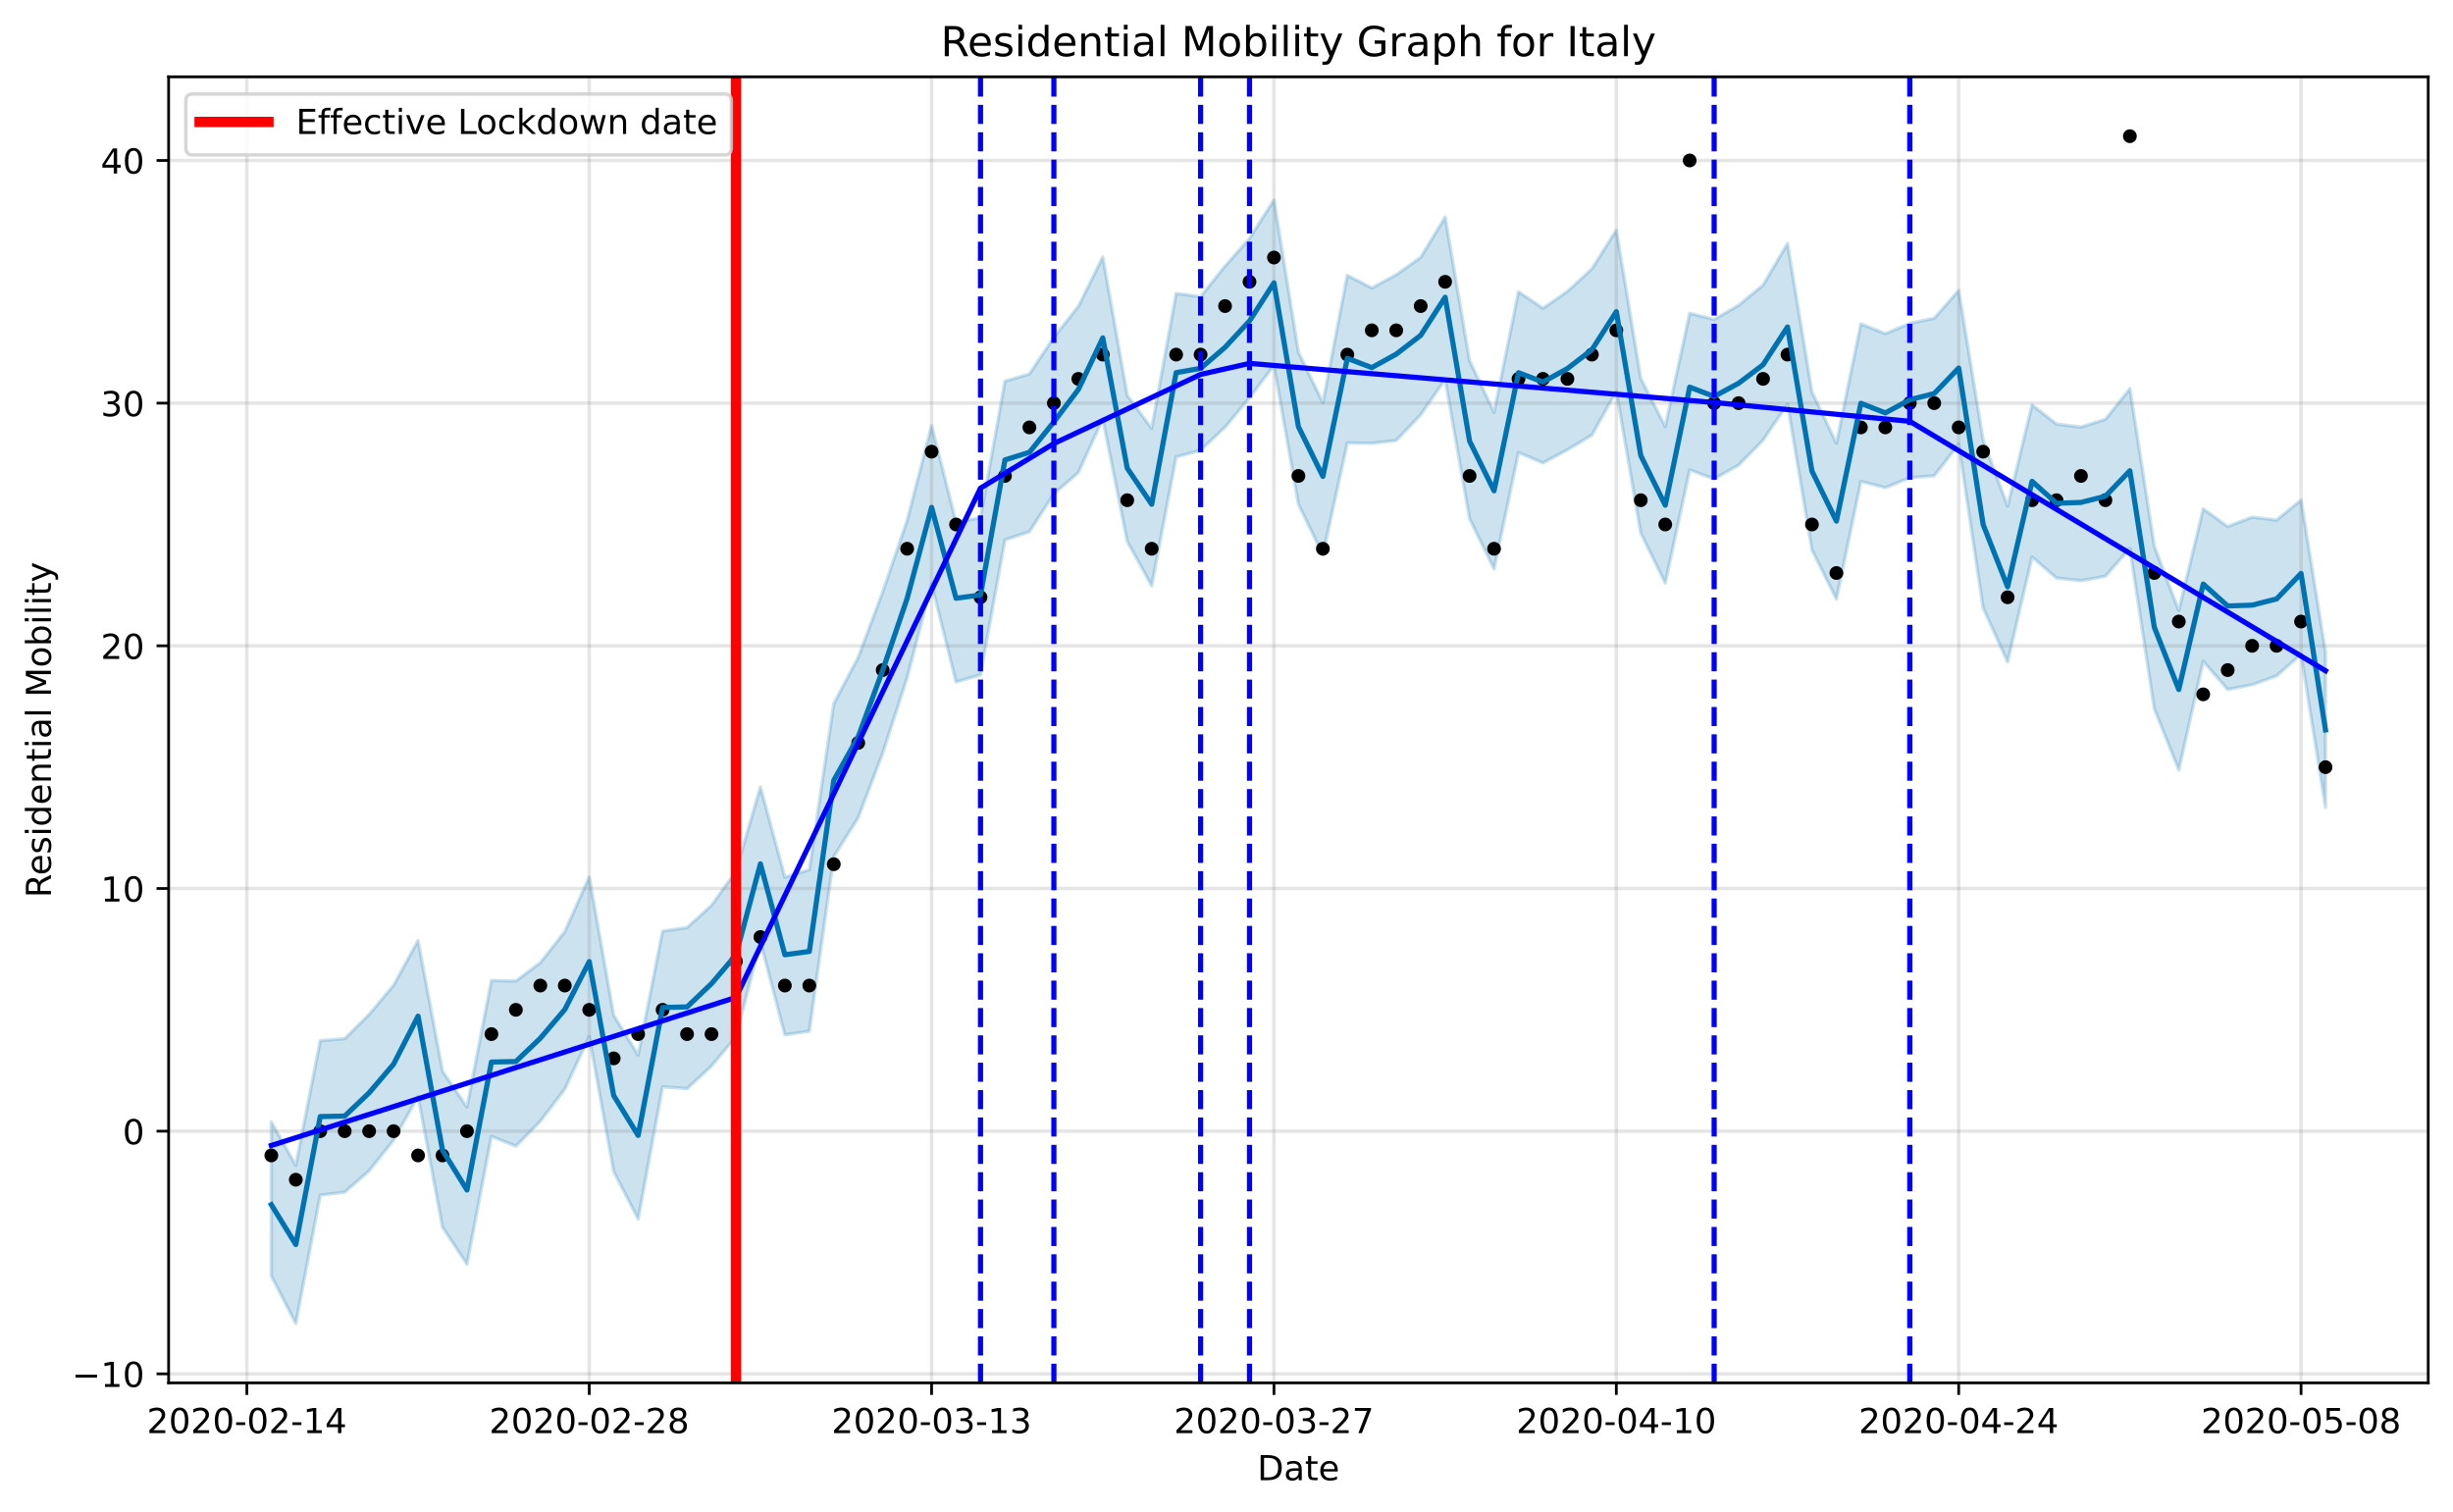 <?xml version="1.0" encoding="utf-8" standalone="no"?>
<!DOCTYPE svg PUBLIC "-//W3C//DTD SVG 1.1//EN"
  "http://www.w3.org/Graphics/SVG/1.1/DTD/svg11.dtd">
<!-- Created with matplotlib (https://matplotlib.org/) -->
<svg height="439.274pt" version="1.1" viewBox="0 0 712.583 439.274" width="712.583pt" xmlns="http://www.w3.org/2000/svg" xmlns:xlink="http://www.w3.org/1999/xlink">
 <defs>
  <style type="text/css">
*{stroke-linecap:butt;stroke-linejoin:round;}
  </style>
 </defs>
 <g id="figure_1">
  <g id="patch_1">
   <path d="M 0 439.274 
L 712.583 439.274 
L 712.583 0 
L 0 0 
z
" style="fill:#ffffff;"/>
  </g>
  <g id="axes_1">
   <g id="patch_2">
    <path d="M 48.983 401.718 
L 705.383 401.718 
L 705.383 22.318 
L 48.983 22.318 
z
" style="fill:#ffffff;"/>
   </g>
   <g id="PolyCollection_1">
    <defs>
     <path d="M 78.819 -113.358 
L 78.819 -68.578 
L 85.923 -54.802 
L 93.027 -92.075 
L 100.131 -92.948 
L 107.235 -99.163 
L 114.339 -108.074 
L 121.443 -120.77 
L 128.546 -82.764 
L 135.65 -72.028 
L 142.754 -109.159 
L 149.858 -106.296 
L 156.962 -113.545 
L 164.066 -122.878 
L 171.17 -138.123 
L 178.274 -98.946 
L 185.378 -85.17 
L 192.482 -123.555 
L 199.585 -123.012 
L 206.689 -129.59 
L 213.793 -138.114 
L 220.897 -165.711 
L 228.001 -138.641 
L 235.105 -139.72 
L 242.209 -190.448 
L 249.313 -201.753 
L 256.417 -220.481 
L 263.52 -242.411 
L 270.624 -269.69 
L 277.728 -241.144 
L 284.832 -243.236 
L 291.936 -282.459 
L 299.04 -284.788 
L 306.144 -295.809 
L 313.248 -301.986 
L 320.352 -317.602 
L 327.456 -282.014 
L 334.559 -269.089 
L 341.663 -306.539 
L 348.767 -308.471 
L 355.871 -315.179 
L 362.975 -323.726 
L 370.079 -333.125 
L 377.183 -292.804 
L 384.287 -278.115 
L 391.391 -310.581 
L 398.495 -310.516 
L 405.598 -311.301 
L 412.702 -318.78 
L 419.806 -329.074 
L 426.91 -288.568 
L 434.014 -273.989 
L 441.118 -307.808 
L 448.222 -304.797 
L 455.326 -308.602 
L 462.43 -312.858 
L 469.533 -325.633 
L 476.637 -284.437 
L 483.741 -269.863 
L 490.845 -302.757 
L 497.949 -300.148 
L 505.053 -304.171 
L 512.157 -311.396 
L 519.261 -321.868 
L 526.365 -279.521 
L 533.469 -265.229 
L 540.572 -299.402 
L 547.676 -297.613 
L 554.78 -300.484 
L 561.884 -301.057 
L 568.988 -310.213 
L 576.092 -262.668 
L 583.196 -246.98 
L 590.3 -277.468 
L 597.404 -271.339 
L 604.507 -270.587 
L 611.611 -271.876 
L 618.715 -280.009 
L 625.819 -233.373 
L 632.923 -215.62 
L 640.027 -247.156 
L 647.131 -238.984 
L 654.235 -240.356 
L 661.339 -242.919 
L 668.443 -249.217 
L 675.546 -204.752 
L 675.546 -249.829 
L 675.546 -249.829 
L 668.443 -294.013 
L 661.339 -288.187 
L 654.235 -289.04 
L 647.131 -286.321 
L 640.027 -291.446 
L 632.923 -261.877 
L 625.819 -280.578 
L 618.715 -326.358 
L 611.611 -317.455 
L 604.507 -315.214 
L 597.404 -316.087 
L 590.3 -321.63 
L 583.196 -292.225 
L 576.092 -311.401 
L 568.988 -354.878 
L 561.884 -346.848 
L 554.78 -345.336 
L 547.676 -342.339 
L 540.572 -345.177 
L 533.469 -310.501 
L 526.365 -325.411 
L 519.261 -368.523 
L 512.157 -356.459 
L 505.053 -350.571 
L 497.949 -346.466 
L 490.845 -348.254 
L 483.741 -315.329 
L 476.637 -329.314 
L 469.533 -372.409 
L 462.43 -361.175 
L 455.326 -354.619 
L 448.222 -349.718 
L 441.118 -354.505 
L 434.014 -319.476 
L 426.91 -334.472 
L 419.806 -376.18 
L 412.702 -364.52 
L 405.598 -359.438 
L 398.495 -355.616 
L 391.391 -359.271 
L 384.287 -322.267 
L 377.183 -336.98 
L 370.079 -381.203 
L 362.975 -370.005 
L 355.871 -361.981 
L 348.767 -353.091 
L 341.663 -354.014 
L 334.559 -314.806 
L 327.456 -324.434 
L 320.352 -364.639 
L 313.248 -350.261 
L 306.144 -341.264 
L 299.04 -330.641 
L 291.936 -328.549 
L 284.832 -288.872 
L 277.728 -287.54 
L 270.624 -315.647 
L 263.52 -288.082 
L 256.417 -267.295 
L 249.313 -248.324 
L 242.209 -234.853 
L 235.105 -186.604 
L 228.001 -184.447 
L 220.897 -210.667 
L 213.793 -186.186 
L 206.689 -176.27 
L 199.585 -169.811 
L 192.482 -168.777 
L 185.378 -132.738 
L 178.274 -144.332 
L 171.17 -184.532 
L 164.066 -168.623 
L 156.962 -159.608 
L 149.858 -154.295 
L 142.754 -154.429 
L 135.65 -117.646 
L 128.546 -128.101 
L 121.443 -166.041 
L 114.339 -153.063 
L 107.235 -144.584 
L 100.131 -137.562 
L 93.027 -136.946 
L 85.923 -100.729 
L 78.819 -113.358 
z
" id="m6c27b07744" style="stroke:#0072b2;stroke-opacity:0.2;"/>
    </defs>
    <g clip-path="url(#p35bdb69874)">
     <use style="fill:#0072b2;fill-opacity:0.2;stroke:#0072b2;stroke-opacity:0.2;" x="0" xlink:href="#m6c27b07744" y="439.274"/>
    </g>
   </g>
   <g id="matplotlib.axis_1">
    <g id="xtick_1">
     <g id="line2d_1">
      <path clip-path="url(#p35bdb69874)" d="M 71.715 401.718 
L 71.715 22.318 
" style="fill:none;stroke:#808080;stroke-linecap:square;stroke-opacity:0.2;"/>
     </g>
     <g id="line2d_2">
      <defs>
       <path d="M 0 0 
L 0 3.5 
" id="m046148749a" style="stroke:#000000;stroke-width:0.8;"/>
      </defs>
      <g>
       <use style="stroke:#000000;stroke-width:0.8;" x="71.715" xlink:href="#m046148749a" y="401.718"/>
      </g>
     </g>
     <g id="text_1">
      <!-- 2020-02-14 -->
      <defs>
       <path d="M 19.188 8.297 
L 53.609 8.297 
L 53.609 0 
L 7.328 0 
L 7.328 8.297 
Q 12.938 14.109 22.625 23.891 
Q 32.328 33.688 34.812 36.531 
Q 39.547 41.844 41.422 45.531 
Q 43.312 49.219 43.312 52.781 
Q 43.312 58.594 39.234 62.25 
Q 35.156 65.922 28.609 65.922 
Q 23.969 65.922 18.812 64.312 
Q 13.672 62.703 7.812 59.422 
L 7.812 69.391 
Q 13.766 71.781 18.938 73 
Q 24.125 74.219 28.422 74.219 
Q 39.75 74.219 46.484 68.547 
Q 53.219 62.891 53.219 53.422 
Q 53.219 48.922 51.531 44.891 
Q 49.859 40.875 45.406 35.406 
Q 44.188 33.984 37.641 27.219 
Q 31.109 20.453 19.188 8.297 
z
" id="DejaVuSans-50"/>
       <path d="M 31.781 66.406 
Q 24.172 66.406 20.328 58.906 
Q 16.5 51.422 16.5 36.375 
Q 16.5 21.391 20.328 13.891 
Q 24.172 6.391 31.781 6.391 
Q 39.453 6.391 43.281 13.891 
Q 47.125 21.391 47.125 36.375 
Q 47.125 51.422 43.281 58.906 
Q 39.453 66.406 31.781 66.406 
z
M 31.781 74.219 
Q 44.047 74.219 50.516 64.516 
Q 56.984 54.828 56.984 36.375 
Q 56.984 17.969 50.516 8.266 
Q 44.047 -1.422 31.781 -1.422 
Q 19.531 -1.422 13.062 8.266 
Q 6.594 17.969 6.594 36.375 
Q 6.594 54.828 13.062 64.516 
Q 19.531 74.219 31.781 74.219 
z
" id="DejaVuSans-48"/>
       <path d="M 4.891 31.391 
L 31.203 31.391 
L 31.203 23.391 
L 4.891 23.391 
z
" id="DejaVuSans-45"/>
       <path d="M 12.406 8.297 
L 28.516 8.297 
L 28.516 63.922 
L 10.984 60.406 
L 10.984 69.391 
L 28.422 72.906 
L 38.281 72.906 
L 38.281 8.297 
L 54.391 8.297 
L 54.391 0 
L 12.406 0 
z
" id="DejaVuSans-49"/>
       <path d="M 37.797 64.312 
L 12.891 25.391 
L 37.797 25.391 
z
M 35.203 72.906 
L 47.609 72.906 
L 47.609 25.391 
L 58.016 25.391 
L 58.016 17.188 
L 47.609 17.188 
L 47.609 0 
L 37.797 0 
L 37.797 17.188 
L 4.891 17.188 
L 4.891 26.703 
z
" id="DejaVuSans-52"/>
      </defs>
      <g transform="translate(42.657 416.317)scale(0.1 -0.1)">
       <use xlink:href="#DejaVuSans-50"/>
       <use x="63.623" xlink:href="#DejaVuSans-48"/>
       <use x="127.246" xlink:href="#DejaVuSans-50"/>
       <use x="190.869" xlink:href="#DejaVuSans-48"/>
       <use x="254.492" xlink:href="#DejaVuSans-45"/>
       <use x="290.576" xlink:href="#DejaVuSans-48"/>
       <use x="354.199" xlink:href="#DejaVuSans-50"/>
       <use x="417.822" xlink:href="#DejaVuSans-45"/>
       <use x="453.906" xlink:href="#DejaVuSans-49"/>
       <use x="517.529" xlink:href="#DejaVuSans-52"/>
      </g>
     </g>
    </g>
    <g id="xtick_2">
     <g id="line2d_3">
      <path clip-path="url(#p35bdb69874)" d="M 171.17 401.718 
L 171.17 22.318 
" style="fill:none;stroke:#808080;stroke-linecap:square;stroke-opacity:0.2;"/>
     </g>
     <g id="line2d_4">
      <g>
       <use style="stroke:#000000;stroke-width:0.8;" x="171.17" xlink:href="#m046148749a" y="401.718"/>
      </g>
     </g>
     <g id="text_2">
      <!-- 2020-02-28 -->
      <defs>
       <path d="M 31.781 34.625 
Q 24.75 34.625 20.719 30.859 
Q 16.703 27.094 16.703 20.516 
Q 16.703 13.922 20.719 10.156 
Q 24.75 6.391 31.781 6.391 
Q 38.812 6.391 42.859 10.172 
Q 46.922 13.969 46.922 20.516 
Q 46.922 27.094 42.891 30.859 
Q 38.875 34.625 31.781 34.625 
z
M 21.922 38.812 
Q 15.578 40.375 12.031 44.719 
Q 8.5 49.078 8.5 55.328 
Q 8.5 64.062 14.719 69.141 
Q 20.953 74.219 31.781 74.219 
Q 42.672 74.219 48.875 69.141 
Q 55.078 64.062 55.078 55.328 
Q 55.078 49.078 51.531 44.719 
Q 48 40.375 41.703 38.812 
Q 48.828 37.156 52.797 32.312 
Q 56.781 27.484 56.781 20.516 
Q 56.781 9.906 50.312 4.234 
Q 43.844 -1.422 31.781 -1.422 
Q 19.734 -1.422 13.25 4.234 
Q 6.781 9.906 6.781 20.516 
Q 6.781 27.484 10.781 32.312 
Q 14.797 37.156 21.922 38.812 
z
M 18.312 54.391 
Q 18.312 48.734 21.844 45.562 
Q 25.391 42.391 31.781 42.391 
Q 38.141 42.391 41.719 45.562 
Q 45.312 48.734 45.312 54.391 
Q 45.312 60.062 41.719 63.234 
Q 38.141 66.406 31.781 66.406 
Q 25.391 66.406 21.844 63.234 
Q 18.312 60.062 18.312 54.391 
z
" id="DejaVuSans-56"/>
      </defs>
      <g transform="translate(142.112 416.317)scale(0.1 -0.1)">
       <use xlink:href="#DejaVuSans-50"/>
       <use x="63.623" xlink:href="#DejaVuSans-48"/>
       <use x="127.246" xlink:href="#DejaVuSans-50"/>
       <use x="190.869" xlink:href="#DejaVuSans-48"/>
       <use x="254.492" xlink:href="#DejaVuSans-45"/>
       <use x="290.576" xlink:href="#DejaVuSans-48"/>
       <use x="354.199" xlink:href="#DejaVuSans-50"/>
       <use x="417.822" xlink:href="#DejaVuSans-45"/>
       <use x="453.906" xlink:href="#DejaVuSans-50"/>
       <use x="517.529" xlink:href="#DejaVuSans-56"/>
      </g>
     </g>
    </g>
    <g id="xtick_3">
     <g id="line2d_5">
      <path clip-path="url(#p35bdb69874)" d="M 270.624 401.718 
L 270.624 22.318 
" style="fill:none;stroke:#808080;stroke-linecap:square;stroke-opacity:0.2;"/>
     </g>
     <g id="line2d_6">
      <g>
       <use style="stroke:#000000;stroke-width:0.8;" x="270.624" xlink:href="#m046148749a" y="401.718"/>
      </g>
     </g>
     <g id="text_3">
      <!-- 2020-03-13 -->
      <defs>
       <path d="M 40.578 39.312 
Q 47.656 37.797 51.625 33 
Q 55.609 28.219 55.609 21.188 
Q 55.609 10.406 48.188 4.484 
Q 40.766 -1.422 27.094 -1.422 
Q 22.516 -1.422 17.656 -0.516 
Q 12.797 0.391 7.625 2.203 
L 7.625 11.719 
Q 11.719 9.328 16.594 8.109 
Q 21.484 6.891 26.812 6.891 
Q 36.078 6.891 40.938 10.547 
Q 45.797 14.203 45.797 21.188 
Q 45.797 27.641 41.281 31.266 
Q 36.766 34.906 28.719 34.906 
L 20.219 34.906 
L 20.219 43.016 
L 29.109 43.016 
Q 36.375 43.016 40.234 45.922 
Q 44.094 48.828 44.094 54.297 
Q 44.094 59.906 40.109 62.906 
Q 36.141 65.922 28.719 65.922 
Q 24.656 65.922 20.016 65.031 
Q 15.375 64.156 9.812 62.312 
L 9.812 71.094 
Q 15.438 72.656 20.344 73.438 
Q 25.25 74.219 29.594 74.219 
Q 40.828 74.219 47.359 69.109 
Q 53.906 64.016 53.906 55.328 
Q 53.906 49.266 50.438 45.094 
Q 46.969 40.922 40.578 39.312 
z
" id="DejaVuSans-51"/>
      </defs>
      <g transform="translate(241.567 416.317)scale(0.1 -0.1)">
       <use xlink:href="#DejaVuSans-50"/>
       <use x="63.623" xlink:href="#DejaVuSans-48"/>
       <use x="127.246" xlink:href="#DejaVuSans-50"/>
       <use x="190.869" xlink:href="#DejaVuSans-48"/>
       <use x="254.492" xlink:href="#DejaVuSans-45"/>
       <use x="290.576" xlink:href="#DejaVuSans-48"/>
       <use x="354.199" xlink:href="#DejaVuSans-51"/>
       <use x="417.822" xlink:href="#DejaVuSans-45"/>
       <use x="453.906" xlink:href="#DejaVuSans-49"/>
       <use x="517.529" xlink:href="#DejaVuSans-51"/>
      </g>
     </g>
    </g>
    <g id="xtick_4">
     <g id="line2d_7">
      <path clip-path="url(#p35bdb69874)" d="M 370.079 401.718 
L 370.079 22.318 
" style="fill:none;stroke:#808080;stroke-linecap:square;stroke-opacity:0.2;"/>
     </g>
     <g id="line2d_8">
      <g>
       <use style="stroke:#000000;stroke-width:0.8;" x="370.079" xlink:href="#m046148749a" y="401.718"/>
      </g>
     </g>
     <g id="text_4">
      <!-- 2020-03-27 -->
      <defs>
       <path d="M 8.203 72.906 
L 55.078 72.906 
L 55.078 68.703 
L 28.609 0 
L 18.312 0 
L 43.219 64.594 
L 8.203 64.594 
z
" id="DejaVuSans-55"/>
      </defs>
      <g transform="translate(341.021 416.317)scale(0.1 -0.1)">
       <use xlink:href="#DejaVuSans-50"/>
       <use x="63.623" xlink:href="#DejaVuSans-48"/>
       <use x="127.246" xlink:href="#DejaVuSans-50"/>
       <use x="190.869" xlink:href="#DejaVuSans-48"/>
       <use x="254.492" xlink:href="#DejaVuSans-45"/>
       <use x="290.576" xlink:href="#DejaVuSans-48"/>
       <use x="354.199" xlink:href="#DejaVuSans-51"/>
       <use x="417.822" xlink:href="#DejaVuSans-45"/>
       <use x="453.906" xlink:href="#DejaVuSans-50"/>
       <use x="517.529" xlink:href="#DejaVuSans-55"/>
      </g>
     </g>
    </g>
    <g id="xtick_5">
     <g id="line2d_9">
      <path clip-path="url(#p35bdb69874)" d="M 469.533 401.718 
L 469.533 22.318 
" style="fill:none;stroke:#808080;stroke-linecap:square;stroke-opacity:0.2;"/>
     </g>
     <g id="line2d_10">
      <g>
       <use style="stroke:#000000;stroke-width:0.8;" x="469.533" xlink:href="#m046148749a" y="401.718"/>
      </g>
     </g>
     <g id="text_5">
      <!-- 2020-04-10 -->
      <g transform="translate(440.476 416.317)scale(0.1 -0.1)">
       <use xlink:href="#DejaVuSans-50"/>
       <use x="63.623" xlink:href="#DejaVuSans-48"/>
       <use x="127.246" xlink:href="#DejaVuSans-50"/>
       <use x="190.869" xlink:href="#DejaVuSans-48"/>
       <use x="254.492" xlink:href="#DejaVuSans-45"/>
       <use x="290.576" xlink:href="#DejaVuSans-48"/>
       <use x="354.199" xlink:href="#DejaVuSans-52"/>
       <use x="417.822" xlink:href="#DejaVuSans-45"/>
       <use x="453.906" xlink:href="#DejaVuSans-49"/>
       <use x="517.529" xlink:href="#DejaVuSans-48"/>
      </g>
     </g>
    </g>
    <g id="xtick_6">
     <g id="line2d_11">
      <path clip-path="url(#p35bdb69874)" d="M 568.988 401.718 
L 568.988 22.318 
" style="fill:none;stroke:#808080;stroke-linecap:square;stroke-opacity:0.2;"/>
     </g>
     <g id="line2d_12">
      <g>
       <use style="stroke:#000000;stroke-width:0.8;" x="568.988" xlink:href="#m046148749a" y="401.718"/>
      </g>
     </g>
     <g id="text_6">
      <!-- 2020-04-24 -->
      <g transform="translate(539.93 416.317)scale(0.1 -0.1)">
       <use xlink:href="#DejaVuSans-50"/>
       <use x="63.623" xlink:href="#DejaVuSans-48"/>
       <use x="127.246" xlink:href="#DejaVuSans-50"/>
       <use x="190.869" xlink:href="#DejaVuSans-48"/>
       <use x="254.492" xlink:href="#DejaVuSans-45"/>
       <use x="290.576" xlink:href="#DejaVuSans-48"/>
       <use x="354.199" xlink:href="#DejaVuSans-52"/>
       <use x="417.822" xlink:href="#DejaVuSans-45"/>
       <use x="453.906" xlink:href="#DejaVuSans-50"/>
       <use x="517.529" xlink:href="#DejaVuSans-52"/>
      </g>
     </g>
    </g>
    <g id="xtick_7">
     <g id="line2d_13">
      <path clip-path="url(#p35bdb69874)" d="M 668.443 401.718 
L 668.443 22.318 
" style="fill:none;stroke:#808080;stroke-linecap:square;stroke-opacity:0.2;"/>
     </g>
     <g id="line2d_14">
      <g>
       <use style="stroke:#000000;stroke-width:0.8;" x="668.443" xlink:href="#m046148749a" y="401.718"/>
      </g>
     </g>
     <g id="text_7">
      <!-- 2020-05-08 -->
      <defs>
       <path d="M 10.797 72.906 
L 49.516 72.906 
L 49.516 64.594 
L 19.828 64.594 
L 19.828 46.734 
Q 21.969 47.469 24.109 47.828 
Q 26.266 48.188 28.422 48.188 
Q 40.625 48.188 47.75 41.5 
Q 54.891 34.812 54.891 23.391 
Q 54.891 11.625 47.562 5.094 
Q 40.234 -1.422 26.906 -1.422 
Q 22.312 -1.422 17.547 -0.641 
Q 12.797 0.141 7.719 1.703 
L 7.719 11.625 
Q 12.109 9.234 16.797 8.062 
Q 21.484 6.891 26.703 6.891 
Q 35.156 6.891 40.078 11.328 
Q 45.016 15.766 45.016 23.391 
Q 45.016 31 40.078 35.438 
Q 35.156 39.891 26.703 39.891 
Q 22.75 39.891 18.812 39.016 
Q 14.891 38.141 10.797 36.281 
z
" id="DejaVuSans-53"/>
      </defs>
      <g transform="translate(639.385 416.317)scale(0.1 -0.1)">
       <use xlink:href="#DejaVuSans-50"/>
       <use x="63.623" xlink:href="#DejaVuSans-48"/>
       <use x="127.246" xlink:href="#DejaVuSans-50"/>
       <use x="190.869" xlink:href="#DejaVuSans-48"/>
       <use x="254.492" xlink:href="#DejaVuSans-45"/>
       <use x="290.576" xlink:href="#DejaVuSans-48"/>
       <use x="354.199" xlink:href="#DejaVuSans-53"/>
       <use x="417.822" xlink:href="#DejaVuSans-45"/>
       <use x="453.906" xlink:href="#DejaVuSans-48"/>
       <use x="517.529" xlink:href="#DejaVuSans-56"/>
      </g>
     </g>
    </g>
    <g id="text_8">
     <!-- Date -->
     <defs>
      <path d="M 19.672 64.797 
L 19.672 8.109 
L 31.594 8.109 
Q 46.688 8.109 53.688 14.938 
Q 60.688 21.781 60.688 36.531 
Q 60.688 51.172 53.688 57.984 
Q 46.688 64.797 31.594 64.797 
z
M 9.812 72.906 
L 30.078 72.906 
Q 51.266 72.906 61.172 64.094 
Q 71.094 55.281 71.094 36.531 
Q 71.094 17.672 61.125 8.828 
Q 51.172 0 30.078 0 
L 9.812 0 
z
" id="DejaVuSans-68"/>
      <path d="M 34.281 27.484 
Q 23.391 27.484 19.188 25 
Q 14.984 22.516 14.984 16.5 
Q 14.984 11.719 18.141 8.906 
Q 21.297 6.109 26.703 6.109 
Q 34.188 6.109 38.703 11.406 
Q 43.219 16.703 43.219 25.484 
L 43.219 27.484 
z
M 52.203 31.203 
L 52.203 0 
L 43.219 0 
L 43.219 8.297 
Q 40.141 3.328 35.547 0.953 
Q 30.953 -1.422 24.312 -1.422 
Q 15.922 -1.422 10.953 3.297 
Q 6 8.016 6 15.922 
Q 6 25.141 12.172 29.828 
Q 18.359 34.516 30.609 34.516 
L 43.219 34.516 
L 43.219 35.406 
Q 43.219 41.609 39.141 45 
Q 35.062 48.391 27.688 48.391 
Q 23 48.391 18.547 47.266 
Q 14.109 46.141 10.016 43.891 
L 10.016 52.203 
Q 14.938 54.109 19.578 55.047 
Q 24.219 56 28.609 56 
Q 40.484 56 46.344 49.844 
Q 52.203 43.703 52.203 31.203 
z
" id="DejaVuSans-97"/>
      <path d="M 18.312 70.219 
L 18.312 54.688 
L 36.812 54.688 
L 36.812 47.703 
L 18.312 47.703 
L 18.312 18.016 
Q 18.312 11.328 20.141 9.422 
Q 21.969 7.516 27.594 7.516 
L 36.812 7.516 
L 36.812 0 
L 27.594 0 
Q 17.188 0 13.234 3.875 
Q 9.281 7.766 9.281 18.016 
L 9.281 47.703 
L 2.688 47.703 
L 2.688 54.688 
L 9.281 54.688 
L 9.281 70.219 
z
" id="DejaVuSans-116"/>
      <path d="M 56.203 29.594 
L 56.203 25.203 
L 14.891 25.203 
Q 15.484 15.922 20.484 11.062 
Q 25.484 6.203 34.422 6.203 
Q 39.594 6.203 44.453 7.469 
Q 49.312 8.734 54.109 11.281 
L 54.109 2.781 
Q 49.266 0.734 44.188 -0.344 
Q 39.109 -1.422 33.891 -1.422 
Q 20.797 -1.422 13.156 6.188 
Q 5.516 13.812 5.516 26.812 
Q 5.516 40.234 12.766 48.109 
Q 20.016 56 32.328 56 
Q 43.359 56 49.781 48.891 
Q 56.203 41.797 56.203 29.594 
z
M 47.219 32.234 
Q 47.125 39.594 43.094 43.984 
Q 39.062 48.391 32.422 48.391 
Q 24.906 48.391 20.391 44.141 
Q 15.875 39.891 15.188 32.172 
z
" id="DejaVuSans-101"/>
     </defs>
     <g transform="translate(365.232 429.995)scale(0.1 -0.1)">
      <use xlink:href="#DejaVuSans-68"/>
      <use x="77.002" xlink:href="#DejaVuSans-97"/>
      <use x="138.281" xlink:href="#DejaVuSans-116"/>
      <use x="177.49" xlink:href="#DejaVuSans-101"/>
     </g>
    </g>
   </g>
   <g id="matplotlib.axis_2">
    <g id="ytick_1">
     <g id="line2d_15">
      <path clip-path="url(#p35bdb69874)" d="M 48.983 399.105 
L 705.383 399.105 
" style="fill:none;stroke:#808080;stroke-linecap:square;stroke-opacity:0.2;"/>
     </g>
     <g id="line2d_16">
      <defs>
       <path d="M 0 0 
L -3.5 0 
" id="m21b0d096c6" style="stroke:#000000;stroke-width:0.8;"/>
      </defs>
      <g>
       <use style="stroke:#000000;stroke-width:0.8;" x="48.983" xlink:href="#m21b0d096c6" y="399.105"/>
      </g>
     </g>
     <g id="text_9">
      <!-- −10 -->
      <defs>
       <path d="M 10.594 35.5 
L 73.188 35.5 
L 73.188 27.203 
L 10.594 27.203 
z
" id="DejaVuSans-8722"/>
      </defs>
      <g transform="translate(20.878 402.904)scale(0.1 -0.1)">
       <use xlink:href="#DejaVuSans-8722"/>
       <use x="83.789" xlink:href="#DejaVuSans-49"/>
       <use x="147.412" xlink:href="#DejaVuSans-48"/>
      </g>
     </g>
    </g>
    <g id="ytick_2">
     <g id="line2d_17">
      <path clip-path="url(#p35bdb69874)" d="M 48.983 328.606 
L 705.383 328.606 
" style="fill:none;stroke:#808080;stroke-linecap:square;stroke-opacity:0.2;"/>
     </g>
     <g id="line2d_18">
      <g>
       <use style="stroke:#000000;stroke-width:0.8;" x="48.983" xlink:href="#m21b0d096c6" y="328.606"/>
      </g>
     </g>
     <g id="text_10">
      <!-- 0 -->
      <g transform="translate(35.62 332.406)scale(0.1 -0.1)">
       <use xlink:href="#DejaVuSans-48"/>
      </g>
     </g>
    </g>
    <g id="ytick_3">
     <g id="line2d_19">
      <path clip-path="url(#p35bdb69874)" d="M 48.983 258.108 
L 705.383 258.108 
" style="fill:none;stroke:#808080;stroke-linecap:square;stroke-opacity:0.2;"/>
     </g>
     <g id="line2d_20">
      <g>
       <use style="stroke:#000000;stroke-width:0.8;" x="48.983" xlink:href="#m21b0d096c6" y="258.108"/>
      </g>
     </g>
     <g id="text_11">
      <!-- 10 -->
      <g transform="translate(29.258 261.907)scale(0.1 -0.1)">
       <use xlink:href="#DejaVuSans-49"/>
       <use x="63.623" xlink:href="#DejaVuSans-48"/>
      </g>
     </g>
    </g>
    <g id="ytick_4">
     <g id="line2d_21">
      <path clip-path="url(#p35bdb69874)" d="M 48.983 187.61 
L 705.383 187.61 
" style="fill:none;stroke:#808080;stroke-linecap:square;stroke-opacity:0.2;"/>
     </g>
     <g id="line2d_22">
      <g>
       <use style="stroke:#000000;stroke-width:0.8;" x="48.983" xlink:href="#m21b0d096c6" y="187.61"/>
      </g>
     </g>
     <g id="text_12">
      <!-- 20 -->
      <g transform="translate(29.258 191.409)scale(0.1 -0.1)">
       <use xlink:href="#DejaVuSans-50"/>
       <use x="63.623" xlink:href="#DejaVuSans-48"/>
      </g>
     </g>
    </g>
    <g id="ytick_5">
     <g id="line2d_23">
      <path clip-path="url(#p35bdb69874)" d="M 48.983 117.112 
L 705.383 117.112 
" style="fill:none;stroke:#808080;stroke-linecap:square;stroke-opacity:0.2;"/>
     </g>
     <g id="line2d_24">
      <g>
       <use style="stroke:#000000;stroke-width:0.8;" x="48.983" xlink:href="#m21b0d096c6" y="117.112"/>
      </g>
     </g>
     <g id="text_13">
      <!-- 30 -->
      <g transform="translate(29.258 120.911)scale(0.1 -0.1)">
       <use xlink:href="#DejaVuSans-51"/>
       <use x="63.623" xlink:href="#DejaVuSans-48"/>
      </g>
     </g>
    </g>
    <g id="ytick_6">
     <g id="line2d_25">
      <path clip-path="url(#p35bdb69874)" d="M 48.983 46.613 
L 705.383 46.613 
" style="fill:none;stroke:#808080;stroke-linecap:square;stroke-opacity:0.2;"/>
     </g>
     <g id="line2d_26">
      <g>
       <use style="stroke:#000000;stroke-width:0.8;" x="48.983" xlink:href="#m21b0d096c6" y="46.613"/>
      </g>
     </g>
     <g id="text_14">
      <!-- 40 -->
      <g transform="translate(29.258 50.413)scale(0.1 -0.1)">
       <use xlink:href="#DejaVuSans-52"/>
       <use x="63.623" xlink:href="#DejaVuSans-48"/>
      </g>
     </g>
    </g>
    <g id="text_15">
     <!-- Residential Mobility -->
     <defs>
      <path d="M 44.391 34.188 
Q 47.562 33.109 50.562 29.594 
Q 53.562 26.078 56.594 19.922 
L 66.609 0 
L 56 0 
L 46.688 18.703 
Q 43.062 26.031 39.672 28.422 
Q 36.281 30.812 30.422 30.812 
L 19.672 30.812 
L 19.672 0 
L 9.812 0 
L 9.812 72.906 
L 32.078 72.906 
Q 44.578 72.906 50.734 67.672 
Q 56.891 62.453 56.891 51.906 
Q 56.891 45.016 53.688 40.469 
Q 50.484 35.938 44.391 34.188 
z
M 19.672 64.797 
L 19.672 38.922 
L 32.078 38.922 
Q 39.203 38.922 42.844 42.219 
Q 46.484 45.516 46.484 51.906 
Q 46.484 58.297 42.844 61.547 
Q 39.203 64.797 32.078 64.797 
z
" id="DejaVuSans-82"/>
      <path d="M 44.281 53.078 
L 44.281 44.578 
Q 40.484 46.531 36.375 47.5 
Q 32.281 48.484 27.875 48.484 
Q 21.188 48.484 17.844 46.438 
Q 14.5 44.391 14.5 40.281 
Q 14.5 37.156 16.891 35.375 
Q 19.281 33.594 26.516 31.984 
L 29.594 31.297 
Q 39.156 29.25 43.188 25.516 
Q 47.219 21.781 47.219 15.094 
Q 47.219 7.469 41.188 3.016 
Q 35.156 -1.422 24.609 -1.422 
Q 20.219 -1.422 15.453 -0.562 
Q 10.688 0.297 5.422 2 
L 5.422 11.281 
Q 10.406 8.688 15.234 7.391 
Q 20.062 6.109 24.812 6.109 
Q 31.156 6.109 34.562 8.281 
Q 37.984 10.453 37.984 14.406 
Q 37.984 18.062 35.516 20.016 
Q 33.062 21.969 24.703 23.781 
L 21.578 24.516 
Q 13.234 26.266 9.516 29.906 
Q 5.812 33.547 5.812 39.891 
Q 5.812 47.609 11.281 51.797 
Q 16.75 56 26.812 56 
Q 31.781 56 36.172 55.266 
Q 40.578 54.547 44.281 53.078 
z
" id="DejaVuSans-115"/>
      <path d="M 9.422 54.688 
L 18.406 54.688 
L 18.406 0 
L 9.422 0 
z
M 9.422 75.984 
L 18.406 75.984 
L 18.406 64.594 
L 9.422 64.594 
z
" id="DejaVuSans-105"/>
      <path d="M 45.406 46.391 
L 45.406 75.984 
L 54.391 75.984 
L 54.391 0 
L 45.406 0 
L 45.406 8.203 
Q 42.578 3.328 38.25 0.953 
Q 33.938 -1.422 27.875 -1.422 
Q 17.969 -1.422 11.734 6.484 
Q 5.516 14.406 5.516 27.297 
Q 5.516 40.188 11.734 48.094 
Q 17.969 56 27.875 56 
Q 33.938 56 38.25 53.625 
Q 42.578 51.266 45.406 46.391 
z
M 14.797 27.297 
Q 14.797 17.391 18.875 11.75 
Q 22.953 6.109 30.078 6.109 
Q 37.203 6.109 41.297 11.75 
Q 45.406 17.391 45.406 27.297 
Q 45.406 37.203 41.297 42.844 
Q 37.203 48.484 30.078 48.484 
Q 22.953 48.484 18.875 42.844 
Q 14.797 37.203 14.797 27.297 
z
" id="DejaVuSans-100"/>
      <path d="M 54.891 33.016 
L 54.891 0 
L 45.906 0 
L 45.906 32.719 
Q 45.906 40.484 42.875 44.328 
Q 39.844 48.188 33.797 48.188 
Q 26.516 48.188 22.312 43.547 
Q 18.109 38.922 18.109 30.906 
L 18.109 0 
L 9.078 0 
L 9.078 54.688 
L 18.109 54.688 
L 18.109 46.188 
Q 21.344 51.125 25.703 53.562 
Q 30.078 56 35.797 56 
Q 45.219 56 50.047 50.172 
Q 54.891 44.344 54.891 33.016 
z
" id="DejaVuSans-110"/>
      <path d="M 9.422 75.984 
L 18.406 75.984 
L 18.406 0 
L 9.422 0 
z
" id="DejaVuSans-108"/>
      <path id="DejaVuSans-32"/>
      <path d="M 9.812 72.906 
L 24.516 72.906 
L 43.109 23.297 
L 61.812 72.906 
L 76.516 72.906 
L 76.516 0 
L 66.891 0 
L 66.891 64.016 
L 48.094 14.016 
L 38.188 14.016 
L 19.391 64.016 
L 19.391 0 
L 9.812 0 
z
" id="DejaVuSans-77"/>
      <path d="M 30.609 48.391 
Q 23.391 48.391 19.188 42.75 
Q 14.984 37.109 14.984 27.297 
Q 14.984 17.484 19.156 11.844 
Q 23.344 6.203 30.609 6.203 
Q 37.797 6.203 41.984 11.859 
Q 46.188 17.531 46.188 27.297 
Q 46.188 37.016 41.984 42.703 
Q 37.797 48.391 30.609 48.391 
z
M 30.609 56 
Q 42.328 56 49.016 48.375 
Q 55.719 40.766 55.719 27.297 
Q 55.719 13.875 49.016 6.219 
Q 42.328 -1.422 30.609 -1.422 
Q 18.844 -1.422 12.172 6.219 
Q 5.516 13.875 5.516 27.297 
Q 5.516 40.766 12.172 48.375 
Q 18.844 56 30.609 56 
z
" id="DejaVuSans-111"/>
      <path d="M 48.688 27.297 
Q 48.688 37.203 44.609 42.844 
Q 40.531 48.484 33.406 48.484 
Q 26.266 48.484 22.188 42.844 
Q 18.109 37.203 18.109 27.297 
Q 18.109 17.391 22.188 11.75 
Q 26.266 6.109 33.406 6.109 
Q 40.531 6.109 44.609 11.75 
Q 48.688 17.391 48.688 27.297 
z
M 18.109 46.391 
Q 20.953 51.266 25.266 53.625 
Q 29.594 56 35.594 56 
Q 45.562 56 51.781 48.094 
Q 58.016 40.188 58.016 27.297 
Q 58.016 14.406 51.781 6.484 
Q 45.562 -1.422 35.594 -1.422 
Q 29.594 -1.422 25.266 0.953 
Q 20.953 3.328 18.109 8.203 
L 18.109 0 
L 9.078 0 
L 9.078 75.984 
L 18.109 75.984 
z
" id="DejaVuSans-98"/>
      <path d="M 32.172 -5.078 
Q 28.375 -14.844 24.75 -17.812 
Q 21.141 -20.797 15.094 -20.797 
L 7.906 -20.797 
L 7.906 -13.281 
L 13.188 -13.281 
Q 16.891 -13.281 18.938 -11.516 
Q 21 -9.766 23.484 -3.219 
L 25.094 0.875 
L 2.984 54.688 
L 12.5 54.688 
L 29.594 11.922 
L 46.688 54.688 
L 56.203 54.688 
z
" id="DejaVuSans-121"/>
     </defs>
     <g transform="translate(14.798 260.783)rotate(-90)scale(0.1 -0.1)">
      <use xlink:href="#DejaVuSans-82"/>
      <use x="64.982" xlink:href="#DejaVuSans-101"/>
      <use x="126.506" xlink:href="#DejaVuSans-115"/>
      <use x="178.605" xlink:href="#DejaVuSans-105"/>
      <use x="206.389" xlink:href="#DejaVuSans-100"/>
      <use x="269.865" xlink:href="#DejaVuSans-101"/>
      <use x="331.389" xlink:href="#DejaVuSans-110"/>
      <use x="394.768" xlink:href="#DejaVuSans-116"/>
      <use x="433.977" xlink:href="#DejaVuSans-105"/>
      <use x="461.76" xlink:href="#DejaVuSans-97"/>
      <use x="523.039" xlink:href="#DejaVuSans-108"/>
      <use x="550.822" xlink:href="#DejaVuSans-32"/>
      <use x="582.609" xlink:href="#DejaVuSans-77"/>
      <use x="668.889" xlink:href="#DejaVuSans-111"/>
      <use x="730.07" xlink:href="#DejaVuSans-98"/>
      <use x="793.547" xlink:href="#DejaVuSans-105"/>
      <use x="821.33" xlink:href="#DejaVuSans-108"/>
      <use x="849.113" xlink:href="#DejaVuSans-105"/>
      <use x="876.896" xlink:href="#DejaVuSans-116"/>
      <use x="916.105" xlink:href="#DejaVuSans-121"/>
     </g>
    </g>
   </g>
   <g id="line2d_27">
    <defs>
     <path d="M 0 1.5 
C 0.398 1.5 0.779 1.342 1.061 1.061 
C 1.342 0.779 1.5 0.398 1.5 0 
C 1.5 -0.398 1.342 -0.779 1.061 -1.061 
C 0.779 -1.342 0.398 -1.5 0 -1.5 
C -0.398 -1.5 -0.779 -1.342 -1.061 -1.061 
C -1.342 -0.779 -1.5 -0.398 -1.5 0 
C -1.5 0.398 -1.342 0.779 -1.061 1.061 
C -0.779 1.342 -0.398 1.5 0 1.5 
z
" id="m630e39502a" style="stroke:#000000;"/>
    </defs>
    <g clip-path="url(#p35bdb69874)">
     <use style="stroke:#000000;" x="78.819" xlink:href="#m630e39502a" y="335.656"/>
     <use style="stroke:#000000;" x="85.923" xlink:href="#m630e39502a" y="342.706"/>
     <use style="stroke:#000000;" x="93.027" xlink:href="#m630e39502a" y="328.606"/>
     <use style="stroke:#000000;" x="100.131" xlink:href="#m630e39502a" y="328.606"/>
     <use style="stroke:#000000;" x="107.235" xlink:href="#m630e39502a" y="328.606"/>
     <use style="stroke:#000000;" x="114.339" xlink:href="#m630e39502a" y="328.606"/>
     <use style="stroke:#000000;" x="121.443" xlink:href="#m630e39502a" y="335.656"/>
     <use style="stroke:#000000;" x="128.546" xlink:href="#m630e39502a" y="335.656"/>
     <use style="stroke:#000000;" x="135.65" xlink:href="#m630e39502a" y="328.606"/>
     <use style="stroke:#000000;" x="142.754" xlink:href="#m630e39502a" y="300.407"/>
     <use style="stroke:#000000;" x="149.858" xlink:href="#m630e39502a" y="293.357"/>
     <use style="stroke:#000000;" x="156.962" xlink:href="#m630e39502a" y="286.307"/>
     <use style="stroke:#000000;" x="164.066" xlink:href="#m630e39502a" y="286.307"/>
     <use style="stroke:#000000;" x="171.17" xlink:href="#m630e39502a" y="293.357"/>
     <use style="stroke:#000000;" x="178.274" xlink:href="#m630e39502a" y="307.457"/>
     <use style="stroke:#000000;" x="185.378" xlink:href="#m630e39502a" y="300.407"/>
     <use style="stroke:#000000;" x="192.482" xlink:href="#m630e39502a" y="293.357"/>
     <use style="stroke:#000000;" x="199.585" xlink:href="#m630e39502a" y="300.407"/>
     <use style="stroke:#000000;" x="206.689" xlink:href="#m630e39502a" y="300.407"/>
     <use style="stroke:#000000;" x="213.793" xlink:href="#m630e39502a" y="279.258"/>
     <use style="stroke:#000000;" x="220.897" xlink:href="#m630e39502a" y="272.208"/>
     <use style="stroke:#000000;" x="228.001" xlink:href="#m630e39502a" y="286.307"/>
     <use style="stroke:#000000;" x="235.105" xlink:href="#m630e39502a" y="286.307"/>
     <use style="stroke:#000000;" x="242.209" xlink:href="#m630e39502a" y="251.058"/>
     <use style="stroke:#000000;" x="249.313" xlink:href="#m630e39502a" y="215.809"/>
     <use style="stroke:#000000;" x="256.417" xlink:href="#m630e39502a" y="194.66"/>
     <use style="stroke:#000000;" x="263.52" xlink:href="#m630e39502a" y="159.411"/>
     <use style="stroke:#000000;" x="270.624" xlink:href="#m630e39502a" y="131.211"/>
     <use style="stroke:#000000;" x="277.728" xlink:href="#m630e39502a" y="152.361"/>
     <use style="stroke:#000000;" x="284.832" xlink:href="#m630e39502a" y="173.51"/>
     <use style="stroke:#000000;" x="291.936" xlink:href="#m630e39502a" y="138.261"/>
     <use style="stroke:#000000;" x="299.04" xlink:href="#m630e39502a" y="124.161"/>
     <use style="stroke:#000000;" x="306.144" xlink:href="#m630e39502a" y="117.112"/>
     <use style="stroke:#000000;" x="313.248" xlink:href="#m630e39502a" y="110.062"/>
     <use style="stroke:#000000;" x="320.352" xlink:href="#m630e39502a" y="103.012"/>
     <use style="stroke:#000000;" x="327.456" xlink:href="#m630e39502a" y="145.311"/>
     <use style="stroke:#000000;" x="334.559" xlink:href="#m630e39502a" y="159.411"/>
     <use style="stroke:#000000;" x="341.663" xlink:href="#m630e39502a" y="103.012"/>
     <use style="stroke:#000000;" x="348.767" xlink:href="#m630e39502a" y="103.012"/>
     <use style="stroke:#000000;" x="355.871" xlink:href="#m630e39502a" y="88.912"/>
     <use style="stroke:#000000;" x="362.975" xlink:href="#m630e39502a" y="81.863"/>
     <use style="stroke:#000000;" x="370.079" xlink:href="#m630e39502a" y="74.813"/>
     <use style="stroke:#000000;" x="377.183" xlink:href="#m630e39502a" y="138.261"/>
     <use style="stroke:#000000;" x="384.287" xlink:href="#m630e39502a" y="159.411"/>
     <use style="stroke:#000000;" x="391.391" xlink:href="#m630e39502a" y="103.012"/>
     <use style="stroke:#000000;" x="398.495" xlink:href="#m630e39502a" y="95.962"/>
     <use style="stroke:#000000;" x="405.598" xlink:href="#m630e39502a" y="95.962"/>
     <use style="stroke:#000000;" x="412.702" xlink:href="#m630e39502a" y="88.912"/>
     <use style="stroke:#000000;" x="419.806" xlink:href="#m630e39502a" y="81.863"/>
     <use style="stroke:#000000;" x="426.91" xlink:href="#m630e39502a" y="138.261"/>
     <use style="stroke:#000000;" x="434.014" xlink:href="#m630e39502a" y="159.411"/>
     <use style="stroke:#000000;" x="441.118" xlink:href="#m630e39502a" y="110.062"/>
     <use style="stroke:#000000;" x="448.222" xlink:href="#m630e39502a" y="110.062"/>
     <use style="stroke:#000000;" x="455.326" xlink:href="#m630e39502a" y="110.062"/>
     <use style="stroke:#000000;" x="462.43" xlink:href="#m630e39502a" y="103.012"/>
     <use style="stroke:#000000;" x="469.533" xlink:href="#m630e39502a" y="95.962"/>
     <use style="stroke:#000000;" x="476.637" xlink:href="#m630e39502a" y="145.311"/>
     <use style="stroke:#000000;" x="483.741" xlink:href="#m630e39502a" y="152.361"/>
     <use style="stroke:#000000;" x="490.845" xlink:href="#m630e39502a" y="46.613"/>
     <use style="stroke:#000000;" x="497.949" xlink:href="#m630e39502a" y="117.112"/>
     <use style="stroke:#000000;" x="505.053" xlink:href="#m630e39502a" y="117.112"/>
     <use style="stroke:#000000;" x="512.157" xlink:href="#m630e39502a" y="110.062"/>
     <use style="stroke:#000000;" x="519.261" xlink:href="#m630e39502a" y="103.012"/>
     <use style="stroke:#000000;" x="526.365" xlink:href="#m630e39502a" y="152.361"/>
     <use style="stroke:#000000;" x="533.469" xlink:href="#m630e39502a" y="166.46"/>
     <use style="stroke:#000000;" x="540.572" xlink:href="#m630e39502a" y="124.161"/>
     <use style="stroke:#000000;" x="547.676" xlink:href="#m630e39502a" y="124.161"/>
     <use style="stroke:#000000;" x="554.78" xlink:href="#m630e39502a" y="117.112"/>
     <use style="stroke:#000000;" x="561.884" xlink:href="#m630e39502a" y="117.112"/>
     <use style="stroke:#000000;" x="568.988" xlink:href="#m630e39502a" y="124.161"/>
     <use style="stroke:#000000;" x="576.092" xlink:href="#m630e39502a" y="131.211"/>
     <use style="stroke:#000000;" x="583.196" xlink:href="#m630e39502a" y="173.51"/>
     <use style="stroke:#000000;" x="590.3" xlink:href="#m630e39502a" y="145.311"/>
     <use style="stroke:#000000;" x="597.404" xlink:href="#m630e39502a" y="145.311"/>
     <use style="stroke:#000000;" x="604.507" xlink:href="#m630e39502a" y="138.261"/>
     <use style="stroke:#000000;" x="611.611" xlink:href="#m630e39502a" y="145.311"/>
     <use style="stroke:#000000;" x="618.715" xlink:href="#m630e39502a" y="39.564"/>
     <use style="stroke:#000000;" x="625.819" xlink:href="#m630e39502a" y="166.46"/>
     <use style="stroke:#000000;" x="632.923" xlink:href="#m630e39502a" y="180.56"/>
     <use style="stroke:#000000;" x="640.027" xlink:href="#m630e39502a" y="201.71"/>
     <use style="stroke:#000000;" x="647.131" xlink:href="#m630e39502a" y="194.66"/>
     <use style="stroke:#000000;" x="654.235" xlink:href="#m630e39502a" y="187.61"/>
     <use style="stroke:#000000;" x="661.339" xlink:href="#m630e39502a" y="187.61"/>
     <use style="stroke:#000000;" x="668.443" xlink:href="#m630e39502a" y="180.56"/>
     <use style="stroke:#000000;" x="675.546" xlink:href="#m630e39502a" y="222.859"/>
    </g>
   </g>
   <g id="line2d_28">
    <path clip-path="url(#p35bdb69874)" d="M 78.819 349.96 
L 85.923 361.531 
L 93.027 324.367 
L 100.131 324.216 
L 107.235 317.45 
L 114.339 309.129 
L 121.443 295.202 
L 128.546 334.131 
L 135.65 345.696 
L 142.754 308.527 
L 149.858 308.37 
L 156.962 301.599 
L 164.066 293.273 
L 171.17 279.346 
L 178.274 318.275 
L 185.378 329.84 
L 192.482 292.671 
L 199.585 292.514 
L 206.689 285.743 
L 213.793 277.417 
L 220.897 250.962 
L 228.001 277.362 
L 235.105 276.396 
L 242.209 226.697 
L 249.313 214.009 
L 256.417 194.707 
L 263.52 173.851 
L 270.624 147.393 
L 277.728 173.792 
L 284.832 172.826 
L 291.936 133.604 
L 299.04 131.394 
L 306.144 122.57 
L 313.248 113.166 
L 320.352 98.16 
L 327.456 136.01 
L 334.559 146.496 
L 341.663 108.249 
L 348.767 107.013 
L 355.871 100.9 
L 362.975 93.233 
L 370.079 82.169 
L 377.183 123.961 
L 384.287 138.389 
L 391.391 104.083 
L 398.495 106.789 
L 405.598 102.88 
L 412.702 97.418 
L 419.806 86.354 
L 426.91 128.146 
L 434.014 142.574 
L 441.118 108.268 
L 448.222 110.974 
L 455.326 107.066 
L 462.43 101.604 
L 469.533 90.54 
L 476.637 132.332 
L 483.741 146.761 
L 490.845 112.457 
L 497.949 115.164 
L 505.053 111.341 
L 512.157 105.963 
L 519.261 94.984 
L 526.365 136.862 
L 533.469 151.374 
L 540.572 117.153 
L 547.676 119.944 
L 554.78 116.121 
L 561.884 114.323 
L 568.988 106.923 
L 576.092 152.379 
L 583.196 170.471 
L 590.3 139.829 
L 597.404 146.2 
L 604.507 145.955 
L 611.611 144.157 
L 618.715 136.757 
L 625.819 182.213 
L 632.923 200.305 
L 640.027 169.664 
L 647.131 176.034 
L 654.235 175.79 
L 661.339 173.991 
L 668.443 166.591 
L 675.546 212.048 
" style="fill:none;stroke:#0072b2;stroke-linecap:square;stroke-width:1.5;"/>
   </g>
   <g id="line2d_29">
    <path clip-path="url(#p35bdb69874)" d="M 78.819 332.759 
L 85.923 330.5 
L 93.027 328.24 
L 100.131 325.98 
L 107.235 323.72 
L 114.339 321.461 
L 121.443 319.195 
L 128.546 316.93 
L 135.65 314.665 
L 142.754 312.4 
L 149.858 310.135 
L 156.962 307.87 
L 164.066 305.604 
L 171.17 303.339 
L 178.274 301.074 
L 185.378 298.809 
L 192.482 296.544 
L 199.585 294.279 
L 206.689 292.014 
L 213.793 289.748 
L 220.897 274.955 
L 228.001 260.161 
L 235.105 245.365 
L 242.209 230.569 
L 249.313 215.774 
L 256.417 200.978 
L 263.52 186.182 
L 270.624 171.386 
L 277.728 156.59 
L 284.832 141.795 
L 291.936 137.477 
L 299.04 133.159 
L 306.144 128.841 
L 313.248 125.497 
L 320.352 122.153 
L 327.456 118.809 
L 334.559 115.465 
L 341.663 112.121 
L 348.767 108.777 
L 355.871 107.171 
L 362.975 105.565 
L 370.079 106.162 
L 377.183 106.76 
L 384.287 107.358 
L 391.391 107.956 
L 398.495 108.553 
L 405.598 109.151 
L 412.702 109.749 
L 419.806 110.347 
L 426.91 110.945 
L 434.014 111.543 
L 441.118 112.141 
L 448.222 112.739 
L 455.326 113.337 
L 462.43 113.935 
L 469.533 114.533 
L 476.637 115.131 
L 483.741 115.73 
L 490.845 116.33 
L 497.949 116.929 
L 505.053 117.612 
L 512.157 118.295 
L 519.261 118.977 
L 526.365 119.66 
L 533.469 120.343 
L 540.572 121.026 
L 547.676 121.709 
L 554.78 122.392 
L 561.884 126.654 
L 568.988 130.916 
L 576.092 135.178 
L 583.196 139.44 
L 590.3 143.702 
L 597.404 147.964 
L 604.507 152.226 
L 611.611 156.488 
L 618.715 160.75 
L 625.819 165.012 
L 632.923 169.274 
L 640.027 173.536 
L 647.131 177.798 
L 654.235 182.061 
L 661.339 186.323 
L 668.443 190.585 
L 675.546 194.847 
" style="fill:none;stroke:#0000ff;stroke-linecap:square;stroke-width:1.5;"/>
   </g>
   <g id="line2d_30">
    <path clip-path="url(#p35bdb69874)" d="M 213.793 401.718 
L 213.793 22.318 
" style="fill:none;stroke:#0000ff;stroke-dasharray:5.55,2.4;stroke-dashoffset:0;stroke-width:1.5;"/>
   </g>
   <g id="line2d_31">
    <path clip-path="url(#p35bdb69874)" d="M 284.832 401.718 
L 284.832 22.318 
" style="fill:none;stroke:#0000ff;stroke-dasharray:5.55,2.4;stroke-dashoffset:0;stroke-width:1.5;"/>
   </g>
   <g id="line2d_32">
    <path clip-path="url(#p35bdb69874)" d="M 306.144 401.718 
L 306.144 22.318 
" style="fill:none;stroke:#0000ff;stroke-dasharray:5.55,2.4;stroke-dashoffset:0;stroke-width:1.5;"/>
   </g>
   <g id="line2d_33">
    <path clip-path="url(#p35bdb69874)" d="M 348.767 401.718 
L 348.767 22.318 
" style="fill:none;stroke:#0000ff;stroke-dasharray:5.55,2.4;stroke-dashoffset:0;stroke-width:1.5;"/>
   </g>
   <g id="line2d_34">
    <path clip-path="url(#p35bdb69874)" d="M 362.975 401.718 
L 362.975 22.318 
" style="fill:none;stroke:#0000ff;stroke-dasharray:5.55,2.4;stroke-dashoffset:0;stroke-width:1.5;"/>
   </g>
   <g id="line2d_35">
    <path clip-path="url(#p35bdb69874)" d="M 497.949 401.718 
L 497.949 22.318 
" style="fill:none;stroke:#0000ff;stroke-dasharray:5.55,2.4;stroke-dashoffset:0;stroke-width:1.5;"/>
   </g>
   <g id="line2d_36">
    <path clip-path="url(#p35bdb69874)" d="M 554.78 401.718 
L 554.78 22.318 
" style="fill:none;stroke:#0000ff;stroke-dasharray:5.55,2.4;stroke-dashoffset:0;stroke-width:1.5;"/>
   </g>
   <g id="line2d_37">
    <path clip-path="url(#p35bdb69874)" d="M 213.793 401.718 
L 213.793 22.318 
" style="fill:none;stroke:#ff0000;stroke-linecap:square;stroke-width:3;"/>
   </g>
   <g id="patch_3">
    <path d="M 48.983 401.718 
L 48.983 22.318 
" style="fill:none;stroke:#000000;stroke-linecap:square;stroke-linejoin:miter;stroke-width:0.8;"/>
   </g>
   <g id="patch_4">
    <path d="M 705.383 401.718 
L 705.383 22.318 
" style="fill:none;stroke:#000000;stroke-linecap:square;stroke-linejoin:miter;stroke-width:0.8;"/>
   </g>
   <g id="patch_5">
    <path d="M 48.983 401.718 
L 705.383 401.718 
" style="fill:none;stroke:#000000;stroke-linecap:square;stroke-linejoin:miter;stroke-width:0.8;"/>
   </g>
   <g id="patch_6">
    <path d="M 48.983 22.318 
L 705.383 22.318 
" style="fill:none;stroke:#000000;stroke-linecap:square;stroke-linejoin:miter;stroke-width:0.8;"/>
   </g>
   <g id="text_16">
    <!-- Residential Mobility Graph for Italy -->
    <defs>
     <path d="M 59.516 10.406 
L 59.516 29.984 
L 43.406 29.984 
L 43.406 38.094 
L 69.281 38.094 
L 69.281 6.781 
Q 63.578 2.734 56.688 0.656 
Q 49.812 -1.422 42 -1.422 
Q 24.906 -1.422 15.25 8.562 
Q 5.609 18.562 5.609 36.375 
Q 5.609 54.25 15.25 64.234 
Q 24.906 74.219 42 74.219 
Q 49.125 74.219 55.547 72.453 
Q 61.969 70.703 67.391 67.281 
L 67.391 56.781 
Q 61.922 61.422 55.766 63.766 
Q 49.609 66.109 42.828 66.109 
Q 29.438 66.109 22.719 58.641 
Q 16.016 51.172 16.016 36.375 
Q 16.016 21.625 22.719 14.156 
Q 29.438 6.688 42.828 6.688 
Q 48.047 6.688 52.141 7.594 
Q 56.25 8.5 59.516 10.406 
z
" id="DejaVuSans-71"/>
     <path d="M 41.109 46.297 
Q 39.594 47.172 37.812 47.578 
Q 36.031 48 33.891 48 
Q 26.266 48 22.188 43.047 
Q 18.109 38.094 18.109 28.812 
L 18.109 0 
L 9.078 0 
L 9.078 54.688 
L 18.109 54.688 
L 18.109 46.188 
Q 20.953 51.172 25.484 53.578 
Q 30.031 56 36.531 56 
Q 37.453 56 38.578 55.875 
Q 39.703 55.766 41.062 55.516 
z
" id="DejaVuSans-114"/>
     <path d="M 18.109 8.203 
L 18.109 -20.797 
L 9.078 -20.797 
L 9.078 54.688 
L 18.109 54.688 
L 18.109 46.391 
Q 20.953 51.266 25.266 53.625 
Q 29.594 56 35.594 56 
Q 45.562 56 51.781 48.094 
Q 58.016 40.188 58.016 27.297 
Q 58.016 14.406 51.781 6.484 
Q 45.562 -1.422 35.594 -1.422 
Q 29.594 -1.422 25.266 0.953 
Q 20.953 3.328 18.109 8.203 
z
M 48.688 27.297 
Q 48.688 37.203 44.609 42.844 
Q 40.531 48.484 33.406 48.484 
Q 26.266 48.484 22.188 42.844 
Q 18.109 37.203 18.109 27.297 
Q 18.109 17.391 22.188 11.75 
Q 26.266 6.109 33.406 6.109 
Q 40.531 6.109 44.609 11.75 
Q 48.688 17.391 48.688 27.297 
z
" id="DejaVuSans-112"/>
     <path d="M 54.891 33.016 
L 54.891 0 
L 45.906 0 
L 45.906 32.719 
Q 45.906 40.484 42.875 44.328 
Q 39.844 48.188 33.797 48.188 
Q 26.516 48.188 22.312 43.547 
Q 18.109 38.922 18.109 30.906 
L 18.109 0 
L 9.078 0 
L 9.078 75.984 
L 18.109 75.984 
L 18.109 46.188 
Q 21.344 51.125 25.703 53.562 
Q 30.078 56 35.797 56 
Q 45.219 56 50.047 50.172 
Q 54.891 44.344 54.891 33.016 
z
" id="DejaVuSans-104"/>
     <path d="M 37.109 75.984 
L 37.109 68.5 
L 28.516 68.5 
Q 23.688 68.5 21.797 66.547 
Q 19.922 64.594 19.922 59.516 
L 19.922 54.688 
L 34.719 54.688 
L 34.719 47.703 
L 19.922 47.703 
L 19.922 0 
L 10.891 0 
L 10.891 47.703 
L 2.297 47.703 
L 2.297 54.688 
L 10.891 54.688 
L 10.891 58.5 
Q 10.891 67.625 15.141 71.797 
Q 19.391 75.984 28.609 75.984 
z
" id="DejaVuSans-102"/>
     <path d="M 9.812 72.906 
L 19.672 72.906 
L 19.672 0 
L 9.812 0 
z
" id="DejaVuSans-73"/>
    </defs>
    <g transform="translate(273.273 16.318)scale(0.12 -0.12)">
     <use xlink:href="#DejaVuSans-82"/>
     <use x="64.982" xlink:href="#DejaVuSans-101"/>
     <use x="126.506" xlink:href="#DejaVuSans-115"/>
     <use x="178.605" xlink:href="#DejaVuSans-105"/>
     <use x="206.389" xlink:href="#DejaVuSans-100"/>
     <use x="269.865" xlink:href="#DejaVuSans-101"/>
     <use x="331.389" xlink:href="#DejaVuSans-110"/>
     <use x="394.768" xlink:href="#DejaVuSans-116"/>
     <use x="433.977" xlink:href="#DejaVuSans-105"/>
     <use x="461.76" xlink:href="#DejaVuSans-97"/>
     <use x="523.039" xlink:href="#DejaVuSans-108"/>
     <use x="550.822" xlink:href="#DejaVuSans-32"/>
     <use x="582.609" xlink:href="#DejaVuSans-77"/>
     <use x="668.889" xlink:href="#DejaVuSans-111"/>
     <use x="730.07" xlink:href="#DejaVuSans-98"/>
     <use x="793.547" xlink:href="#DejaVuSans-105"/>
     <use x="821.33" xlink:href="#DejaVuSans-108"/>
     <use x="849.113" xlink:href="#DejaVuSans-105"/>
     <use x="876.896" xlink:href="#DejaVuSans-116"/>
     <use x="916.105" xlink:href="#DejaVuSans-121"/>
     <use x="975.285" xlink:href="#DejaVuSans-32"/>
     <use x="1007.072" xlink:href="#DejaVuSans-71"/>
     <use x="1084.562" xlink:href="#DejaVuSans-114"/>
     <use x="1125.676" xlink:href="#DejaVuSans-97"/>
     <use x="1186.955" xlink:href="#DejaVuSans-112"/>
     <use x="1250.432" xlink:href="#DejaVuSans-104"/>
     <use x="1313.811" xlink:href="#DejaVuSans-32"/>
     <use x="1345.598" xlink:href="#DejaVuSans-102"/>
     <use x="1380.803" xlink:href="#DejaVuSans-111"/>
     <use x="1441.984" xlink:href="#DejaVuSans-114"/>
     <use x="1483.098" xlink:href="#DejaVuSans-32"/>
     <use x="1514.885" xlink:href="#DejaVuSans-73"/>
     <use x="1544.377" xlink:href="#DejaVuSans-116"/>
     <use x="1583.586" xlink:href="#DejaVuSans-97"/>
     <use x="1644.865" xlink:href="#DejaVuSans-108"/>
     <use x="1672.648" xlink:href="#DejaVuSans-121"/>
    </g>
   </g>
   <g id="legend_1">
    <g id="patch_7">
     <path d="M 55.983 44.996 
L 210.458 44.996 
Q 212.458 44.996 212.458 42.996 
L 212.458 29.318 
Q 212.458 27.318 210.458 27.318 
L 55.983 27.318 
Q 53.983 27.318 53.983 29.318 
L 53.983 42.996 
Q 53.983 44.996 55.983 44.996 
z
" style="fill:#ffffff;opacity:0.8;stroke:#cccccc;stroke-linejoin:miter;"/>
    </g>
    <g id="line2d_38">
     <path d="M 57.983 35.417 
L 77.983 35.417 
" style="fill:none;stroke:#ff0000;stroke-linecap:square;stroke-width:3;"/>
    </g>
    <g id="line2d_39"/>
    <g id="text_17">
     <!-- Effective Lockdown date -->
     <defs>
      <path d="M 9.812 72.906 
L 55.906 72.906 
L 55.906 64.594 
L 19.672 64.594 
L 19.672 43.016 
L 54.391 43.016 
L 54.391 34.719 
L 19.672 34.719 
L 19.672 8.297 
L 56.781 8.297 
L 56.781 0 
L 9.812 0 
z
" id="DejaVuSans-69"/>
      <path d="M 48.781 52.594 
L 48.781 44.188 
Q 44.969 46.297 41.141 47.344 
Q 37.312 48.391 33.406 48.391 
Q 24.656 48.391 19.812 42.844 
Q 14.984 37.312 14.984 27.297 
Q 14.984 17.281 19.812 11.734 
Q 24.656 6.203 33.406 6.203 
Q 37.312 6.203 41.141 7.25 
Q 44.969 8.297 48.781 10.406 
L 48.781 2.094 
Q 45.016 0.344 40.984 -0.531 
Q 36.969 -1.422 32.422 -1.422 
Q 20.062 -1.422 12.781 6.344 
Q 5.516 14.109 5.516 27.297 
Q 5.516 40.672 12.859 48.328 
Q 20.219 56 33.016 56 
Q 37.156 56 41.109 55.141 
Q 45.062 54.297 48.781 52.594 
z
" id="DejaVuSans-99"/>
      <path d="M 2.984 54.688 
L 12.5 54.688 
L 29.594 8.797 
L 46.688 54.688 
L 56.203 54.688 
L 35.688 0 
L 23.484 0 
z
" id="DejaVuSans-118"/>
      <path d="M 9.812 72.906 
L 19.672 72.906 
L 19.672 8.297 
L 55.172 8.297 
L 55.172 0 
L 9.812 0 
z
" id="DejaVuSans-76"/>
      <path d="M 9.078 75.984 
L 18.109 75.984 
L 18.109 31.109 
L 44.922 54.688 
L 56.391 54.688 
L 27.391 29.109 
L 57.625 0 
L 45.906 0 
L 18.109 26.703 
L 18.109 0 
L 9.078 0 
z
" id="DejaVuSans-107"/>
      <path d="M 4.203 54.688 
L 13.188 54.688 
L 24.422 12.016 
L 35.594 54.688 
L 46.188 54.688 
L 57.422 12.016 
L 68.609 54.688 
L 77.594 54.688 
L 63.281 0 
L 52.688 0 
L 40.922 44.828 
L 29.109 0 
L 18.5 0 
z
" id="DejaVuSans-119"/>
     </defs>
     <g transform="translate(85.983 38.917)scale(0.1 -0.1)">
      <use xlink:href="#DejaVuSans-69"/>
      <use x="63.184" xlink:href="#DejaVuSans-102"/>
      <use x="98.389" xlink:href="#DejaVuSans-102"/>
      <use x="133.594" xlink:href="#DejaVuSans-101"/>
      <use x="195.117" xlink:href="#DejaVuSans-99"/>
      <use x="250.098" xlink:href="#DejaVuSans-116"/>
      <use x="289.307" xlink:href="#DejaVuSans-105"/>
      <use x="317.09" xlink:href="#DejaVuSans-118"/>
      <use x="376.27" xlink:href="#DejaVuSans-101"/>
      <use x="437.793" xlink:href="#DejaVuSans-32"/>
      <use x="469.58" xlink:href="#DejaVuSans-76"/>
      <use x="523.543" xlink:href="#DejaVuSans-111"/>
      <use x="584.725" xlink:href="#DejaVuSans-99"/>
      <use x="639.705" xlink:href="#DejaVuSans-107"/>
      <use x="697.615" xlink:href="#DejaVuSans-100"/>
      <use x="761.092" xlink:href="#DejaVuSans-111"/>
      <use x="822.273" xlink:href="#DejaVuSans-119"/>
      <use x="904.061" xlink:href="#DejaVuSans-110"/>
      <use x="967.439" xlink:href="#DejaVuSans-32"/>
      <use x="999.227" xlink:href="#DejaVuSans-100"/>
      <use x="1062.703" xlink:href="#DejaVuSans-97"/>
      <use x="1123.982" xlink:href="#DejaVuSans-116"/>
      <use x="1163.191" xlink:href="#DejaVuSans-101"/>
     </g>
    </g>
   </g>
  </g>
 </g>
 <defs>
  <clipPath id="p35bdb69874">
   <rect height="379.4" width="656.4" x="48.983" y="22.318"/>
  </clipPath>
 </defs>
</svg>
